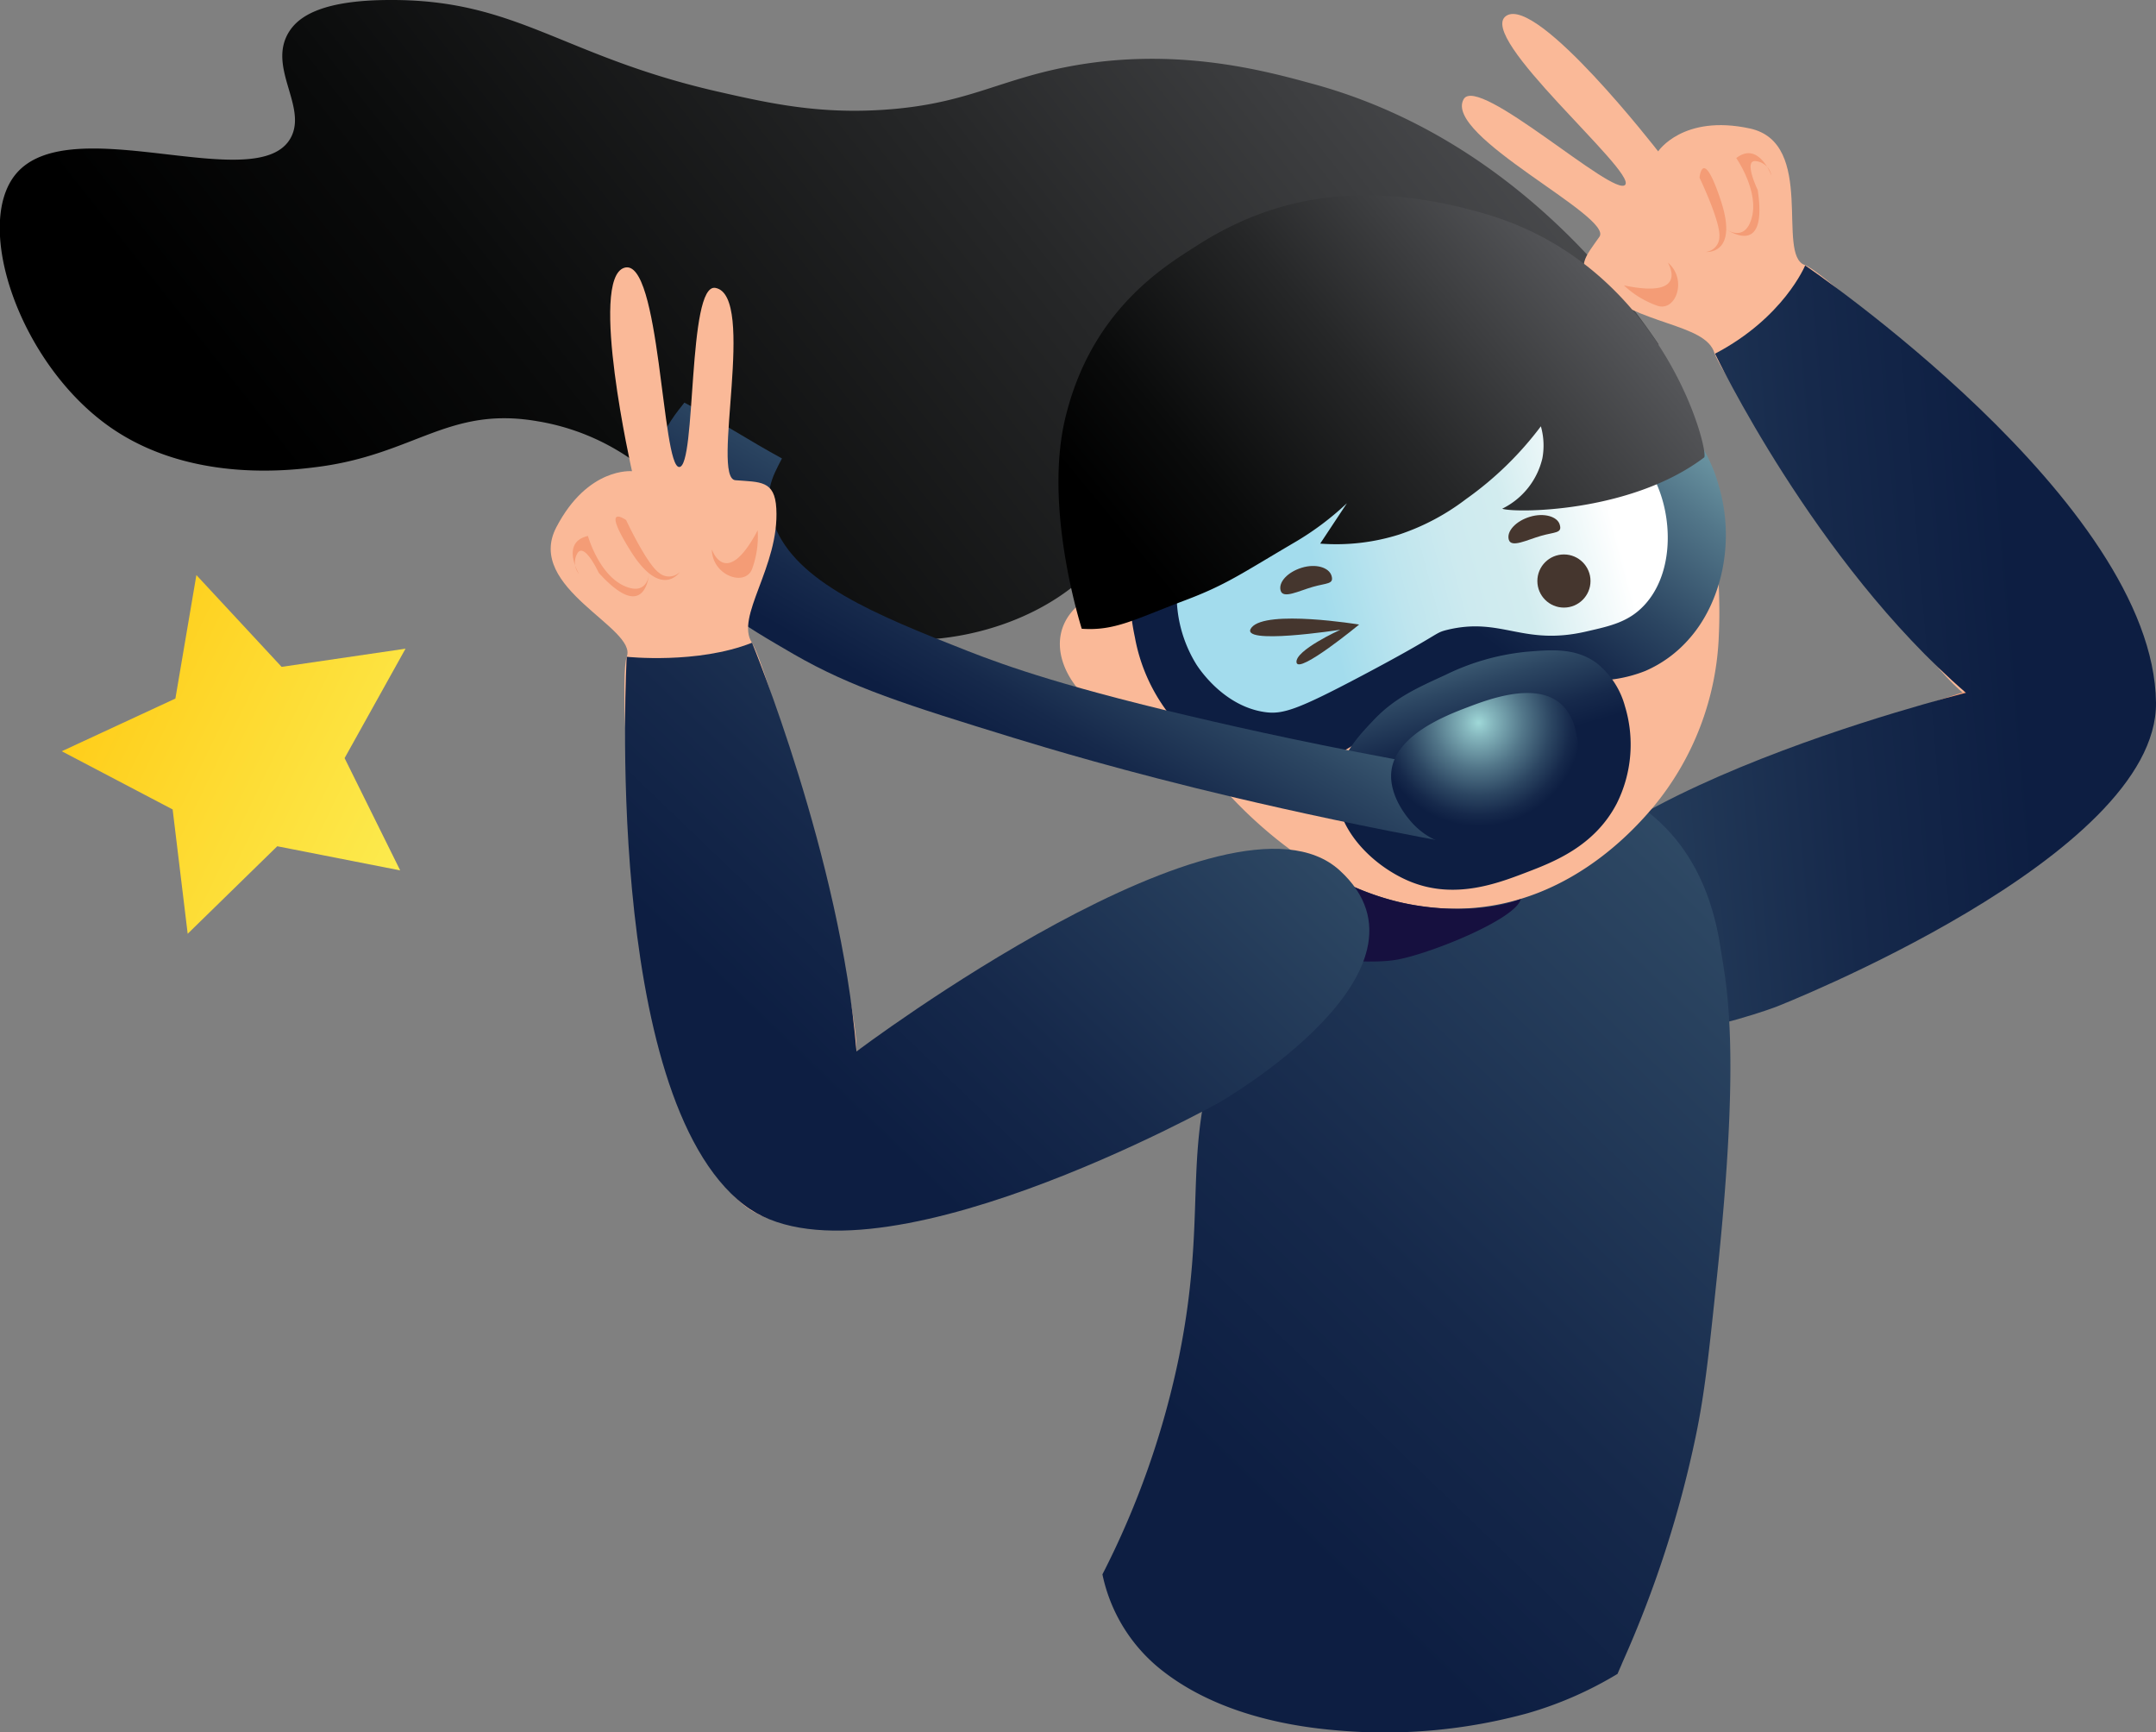 <svg xmlns="http://www.w3.org/2000/svg" xmlns:xlink="http://www.w3.org/1999/xlink" viewBox="0 0 282.36 226.84"><rect x="0" y="0" width="282.36" height="226.84" fill="#808080" stroke="none"/><defs><style>.cls-1{fill:url(#linear-gradient);}.cls-2{fill:#fab998;}.cls-3{fill:#f49c76;}.cls-4{fill:url(#linear-gradient-2);}.cls-5{fill:url(#linear-gradient-3);}.cls-6{fill:url(#linear-gradient-4);}.cls-7{fill:url(#linear-gradient-5);}.cls-8{fill:url(#linear-gradient-6);}.cls-9{fill:url(#linear-gradient-7);}.cls-10{fill:#45362e;}.cls-11{fill:url(#linear-gradient-8);}.cls-12{fill:#16103f;}.cls-13{fill:url(#radial-gradient);}.cls-14{fill:url(#linear-gradient-9);}.cls-15{fill:url(#linear-gradient-10);}</style><linearGradient id="linear-gradient" x1="275.45" y1="117.17" x2="97.19" y2="262.53" gradientTransform="translate(-55.57 -173.19) rotate(0.91)" gradientUnits="userSpaceOnUse"><stop offset="0.12" stop-color="#5c5d60"/><stop offset="0.18" stop-color="#535457"/><stop offset="0.51" stop-color="#262728"/><stop offset="0.77" stop-color="#0a0b0b"/><stop offset="0.92"/></linearGradient><linearGradient id="linear-gradient-2" x1="54.29" y1="111.11" x2="9.31" y2="89.26" gradientUnits="userSpaceOnUse"><stop offset="0" stop-color="#fceb4f"/><stop offset="1" stop-color="#ffcc17"/></linearGradient><linearGradient id="linear-gradient-3" x1="-1.74" y1="114.67" x2="-188.85" y2="309.48" gradientTransform="matrix(-0.63, 0.78, 0.78, 0.63, -74.59, 31.39)" gradientUnits="userSpaceOnUse"><stop offset="0.12" stop-color="#9fd8d8"/><stop offset="0.23" stop-color="#85b6bd"/><stop offset="0.47" stop-color="#527689"/><stop offset="0.68" stop-color="#2c4662"/><stop offset="0.83" stop-color="#16294b"/><stop offset="0.92" stop-color="#0d1e42"/></linearGradient><linearGradient id="linear-gradient-4" x1="-661.09" y1="302.3" x2="-956.06" y2="39.36" gradientTransform="matrix(0.04, -1, 1, 0.04, 140.47, -739.18)" xlink:href="#linear-gradient-3"/><linearGradient id="linear-gradient-5" x1="149.57" y1="305.95" x2="100.88" y2="350.36" gradientTransform="translate(21.74 -246.94) rotate(-9.99)" xlink:href="#linear-gradient-3"/><linearGradient id="linear-gradient-6" x1="651.68" y1="629.79" x2="719.88" y2="629.79" gradientTransform="matrix(-0.93, 0.25, 0.26, 0.97, 657, -705.76)" gradientUnits="userSpaceOnUse"><stop offset="0.05" stop-color="#fff"/><stop offset="0.26" stop-color="#d2ecef"/><stop offset="0.37" stop-color="#cdeaef"/><stop offset="0.5" stop-color="#bee5ee"/><stop offset="0.64" stop-color="#a5dded"/><stop offset="0.65" stop-color="#a3dced"/></linearGradient><linearGradient id="linear-gradient-7" x1="105.82" y1="336.23" x2="109.98" y2="373.37" gradientTransform="translate(21.74 -246.94) rotate(-9.99)" xlink:href="#linear-gradient-3"/><linearGradient id="linear-gradient-8" x1="-69.81" y1="-400.64" x2="-93.57" y2="-296.64" gradientTransform="matrix(0.93, 0.34, -0.35, 0.67, 106.06, 332.48)" xlink:href="#linear-gradient-3"/><radialGradient id="radial-gradient" cx="130.93" cy="355.02" r="13.55" gradientTransform="translate(9.89 -236.15) rotate(-8.81)" gradientUnits="userSpaceOnUse"><stop offset="0" stop-color="#9fd8d8"/><stop offset="0.14" stop-color="#85b6bd"/><stop offset="0.44" stop-color="#527689"/><stop offset="0.7" stop-color="#2c4662"/><stop offset="0.89" stop-color="#16294b"/><stop offset="1" stop-color="#0d1e42"/></radialGradient><linearGradient id="linear-gradient-9" x1="145.77" y1="299.83" x2="65.95" y2="345.11" gradientTransform="translate(21.74 -246.94) rotate(-9.99)" xlink:href="#linear-gradient"/><linearGradient id="linear-gradient-10" x1="274.19" y1="-42.64" x2="86.99" y2="152.27" gradientTransform="matrix(1, 0, 0, 1, 0, 0)" xlink:href="#linear-gradient-3"/></defs><g id="Layer_2" data-name="Layer 2"><g id="Layer_1-2" data-name="Layer 1"><path class="cls-1" d="M217.24,45.11C212.43,38,197.65,18,172,11c-6.35-1.74-18.19-5-32.37-2.22-9.1,1.78-13.22,4.88-23.84,5.59-8.61.58-15-.83-21.85-2.39C73.6,7.33,67.76-.06,51.11,0,41.7,0,38.94,2.41,37.83,4.2,35,8.81,40.25,13.92,38.1,18c-4.21,7.93-28.79-3.82-36,4.76-5.67,6.76.5,24.93,12.35,33.19,10.47,7.3,23.6,5.64,27.06,5.2,12.78-1.62,17.19-8,28.83-6a30,30,0,0,1,12.18,4.89c5.14,3.58,6.32,7,10,11.15.4.46,8.27,9.23,19.45,11.81,12.68,2.94,28.47-2.33,34.3-12.8,3.14-5.65.43-7.28,3.25-12,4.58-7.66,15.32-8,46.51-11C205.65,46.3,213.26,45.52,217.24,45.11Z"/><path class="cls-2" d="M257.17,90.78s-52.35,14.22-56.66,29,9.37,14.68,20.24,14.13,61.2-24.58,61.3-41.75S240.2,36,236.38,34.71s1.54-16-7.22-17.89-12,3-12,3S201.34-.61,197.27,2.07s17,20.34,15.58,22.12S193.54,9.65,191.68,13c-2.68,4.8,19.65,15.34,17.79,18s-3.26,4-.54,6.5c5.62,5.16,14.39,4.79,15.6,8.72S251.05,86.14,257.17,90.78Z"/><path class="cls-3" d="M227.39,20.7s3.05,4.37,2,7.92-3.91,1-3.91,1,6.18,4.94,4.72-4.74c0,0-1.93-4-.24-3.78A2.34,2.34,0,0,1,232,23S230.32,18.41,227.39,20.7Z"/><path class="cls-3" d="M222.58,23.27s2.76,5.76,2.6,7.72a2,2,0,0,1-1.82,2s4.4.48,2-6.75S222.58,23.27,222.58,23.27Z"/><path class="cls-3" d="M218.42,34.37s3,4.84-5.74,3a12.38,12.38,0,0,0,4.42,2.68C219.53,40.81,221,36.53,218.42,34.37Z"/><path class="cls-3" d="M258.26,90.26s-1,2.19,9.34,3.9c0,0-8.54,2.45-14.16-2.31Z"/><polygon class="cls-4" points="52.41 113.97 36.31 110.81 24.58 122.27 22.61 105.99 8.09 98.37 22.97 91.47 25.72 75.3 36.88 87.32 53.11 84.94 45.13 99.27 52.41 113.97"/><path class="cls-5" d="M236.41,34.76s-2.81,6.85-11.8,11.55c0,0,13,27.27,32.86,44.41,0,0-59.43,14.66-58.34,34.1s33.52,7,33.52,7S282.59,112.26,282.36,92C282.05,65.66,236.41,34.76,236.41,34.76Z"/><path class="cls-6" d="M152.25,218.78c6.3,4.93,14.69,7.09,22.53,7.77a70.77,70.77,0,0,0,25.3-2.22,48.86,48.86,0,0,0,11.76-5.15c.22-.53.44-1,.66-1.54a144.81,144.81,0,0,0,9.57-29.51c1.19-5.69,1.73-10.84,2.81-21.14,3.15-29.91,1.22-37.88.43-43-3.77-24.43-26.08-23.47-31.39-24.19-22.85,13.49-31.32,27.81-34.78,38.6-4.17,13-1.1,21.13-4.68,39a111.68,111.68,0,0,1-10.08,28.75A21.54,21.54,0,0,0,152.25,218.78Z"/><path class="cls-2" d="M153.66,94.27s-4.16,1-7.08-.17c-7.57-2.9-12.77-13.73-.15-17.56,14-4.24,13.09-41.8,20.56-45.71,14.12-7.4,38.89,2.22,45.34,9.33,5.73,6.32,9.45,11.71,10.85,19.74,1.1,6.32,2.29,15.63,1.93,23.19a37.31,37.31,0,0,1-8.7,22.71c-3.24,3.83-14.32,15.88-31.66,12.64-3.21-.6-10.31-2.42-18.61-9.43A57.7,57.7,0,0,1,153.66,94.27Z"/><path class="cls-7" d="M187,51.79c-13.34,2.35-33.45,5.9-38,18.76-1.94,5.5-.64,11.6-.37,12.89a23.15,23.15,0,0,0,4.69,10.33c1.23,1.47,6.13,7,13.06,7.28,5.7.25,10.52-3.11,15.47-6.55,3.7-2.58,5.66-4.78,10-5.68a27.31,27.31,0,0,1,6.42-.32c5.27.07,6.34.85,10.59.61a17.84,17.84,0,0,0,6.63-1.26,16.1,16.1,0,0,0,5.63-4.09c4.37-4.83,6.14-12.84,4-20.06a19.86,19.86,0,0,0-6.63-10.28c-6.06-4.61-14-3.74-25.76-2.43C189.83,51.3,187.73,51.66,187,51.79Z"/><path class="cls-8" d="M187,57.36c-18.4,4.06-29,6.39-32,15.09A17.25,17.25,0,0,0,156.68,87c.5.78,3.67,5.44,8.89,6.23,2.39.36,4.28-.25,12.9-4.81,10.37-5.49,9.29-5.5,11-5.93,7.21-1.77,9.94,2.16,18.36.18,3-.69,5.45-1.2,7.52-3.43,3.64-3.91,3.76-10.57,1.83-15.35a15.21,15.21,0,0,0-3.39-5.16C210.86,55.87,205.14,53.37,187,57.36Z"/><path class="cls-9" d="M199.86,85.35c3.31-.28,6.41-.54,9.16,1.41a10.84,10.84,0,0,1,3.79,5.71,17.26,17.26,0,0,1-1.08,12.76c-2.95,5.64-8.33,7.67-12,9.07s-9.09,3.43-14.78,1.24c-4.83-1.87-10.11-6.81-9.88-12.48.16-3.84,2.79-6.62,4.73-8.67,2.81-3,5.74-4.29,9.47-6A30.94,30.94,0,0,1,199.86,85.35Z"/><circle class="cls-10" cx="204.82" cy="76.08" r="3.48"/><path class="cls-10" d="M174.39,75.41c.32,1.11-.63.91-2.47,1.44s-3.88,1.6-4.2.49.91-2.43,2.76-3S174.07,74.3,174.39,75.41Z"/><path class="cls-11" d="M191.59,101l-1.53,9.36c-11.18-2.05-20.71-4.13-28.18-5.89-14.76-3.48-25-6.59-29.15-7.86C118.67,92.29,111.48,90,104,85.69c-6.61-3.83-12.84-7.44-16.21-13.56-5.87-10.66.29-17.4,1.84-19.41,4.68,2.45,8.52,5,12.78,7.31-1.28,2.47-2.55,4.59-1,8.72,2.86,7.49,13.16,11.72,25.37,16.51,5.13,2,13.09,4.85,32,9.19C167,96.35,178.18,98.72,191.59,101Z"/><path class="cls-10" d="M204.28,68.73c.32,1.11-.64.91-2.48,1.44s-3.88,1.6-4.2.5.92-2.44,2.76-3S204,67.63,204.28,68.73Z"/><path class="cls-12" d="M174.33,114.65a35,35,0,0,0,8.84,3.45c4.24,1,10.83,1.56,16-.38-.62,2.69-12.48,7.42-16.59,8-3.18.46-10.66.24-15.4-2.69A55.52,55.52,0,0,1,174.33,114.65Z"/><path class="cls-13" d="M184.64,107.4a9.56,9.56,0,0,0,4.1,2.91c3.26,1.16,6.2,0,9.22-1.16s5.61-2.19,7.32-5a10.61,10.61,0,0,0,1.42-6.43c-.11-1.1-.37-3.81-2.22-5.5-3.32-3-9.46-.68-12.28.39s-9.68,3.7-10,8.63C182,104.25,184.22,106.91,184.64,107.4Z"/><path class="cls-14" d="M223.18,59.9c-9.74,7.36-25.06,7.27-26.44,6.71A9.86,9.86,0,0,0,202,60a9.25,9.25,0,0,0-.2-4.18A44.06,44.06,0,0,1,192,65.35,30,30,0,0,1,183.22,70a27.37,27.37,0,0,1-10.32,1.18l3.5-5.29a37.77,37.77,0,0,1-6.63,5c-7.3,4.28-9.16,5.68-14.63,7.74-6.62,2.5-9.14,4-13.47,3.7-1.19-3.9-4.64-17-2.19-27.44,3.36-14.25,13-20,17.26-22.72,10.58-6.81,22.6-8.6,37.73-4.18C218.05,34.85,223.9,59.36,223.18,59.9Z"/><path class="cls-2" d="M112.17,137.7s44.25-31.39,58.41-25.33,5.38,16.57-2,24.61-57.85,31.65-71.18,20.81S80.61,89.76,82.08,86s-13.36-9-9.23-16.94,9.92-7.36,9.92-7.36-5.7-25.2-1-26.64,4.9,26.07,7.18,26.09S90,37,93.7,37.7c5.42,1-.64,24.92,2.61,25.18s5.16,0,5.36,3.7c.42,7.63-5.44,14.17-3.18,17.6S112.48,130,112.17,137.7Z"/><path class="cls-3" d="M77,70.18s1.43,5.12,4.84,6.58,3.24-2.39,3.24-2.39S85,82.28,78.41,75c0,0-1.84-4-2.77-2.58a2.36,2.36,0,0,0,.19,2.74S73.35,71,77,70.18Z"/><path class="cls-3" d="M82,68.1s2.7,5.78,4.32,6.91a2,2,0,0,0,2.72-.12s-2.43,3.7-6.47-2.77S82,68.1,82,68.1Z"/><path class="cls-3" d="M93.23,71.94s1.82,5.4,6-2.5a12.47,12.47,0,0,1-.75,5.11C97.5,76.88,93.25,75.31,93.23,71.94Z"/><path class="cls-10" d="M178,81.78s-12.16-2-14.09.39,11.63.29,11.63.29-6,2.72-5.74,4.29S178,81.78,178,81.78Z"/><path class="cls-15" d="M82.08,86s9.26,1,16.41-1.84c0,0,11.61,28.1,13.68,53.52,0,0,48.9-36.83,63.28-23.71s-15.77,30.39-15.77,30.39-46.2,25.81-62.24,13.41C78.8,143.38,82.08,86,82.08,86Z"/></g></g></svg>